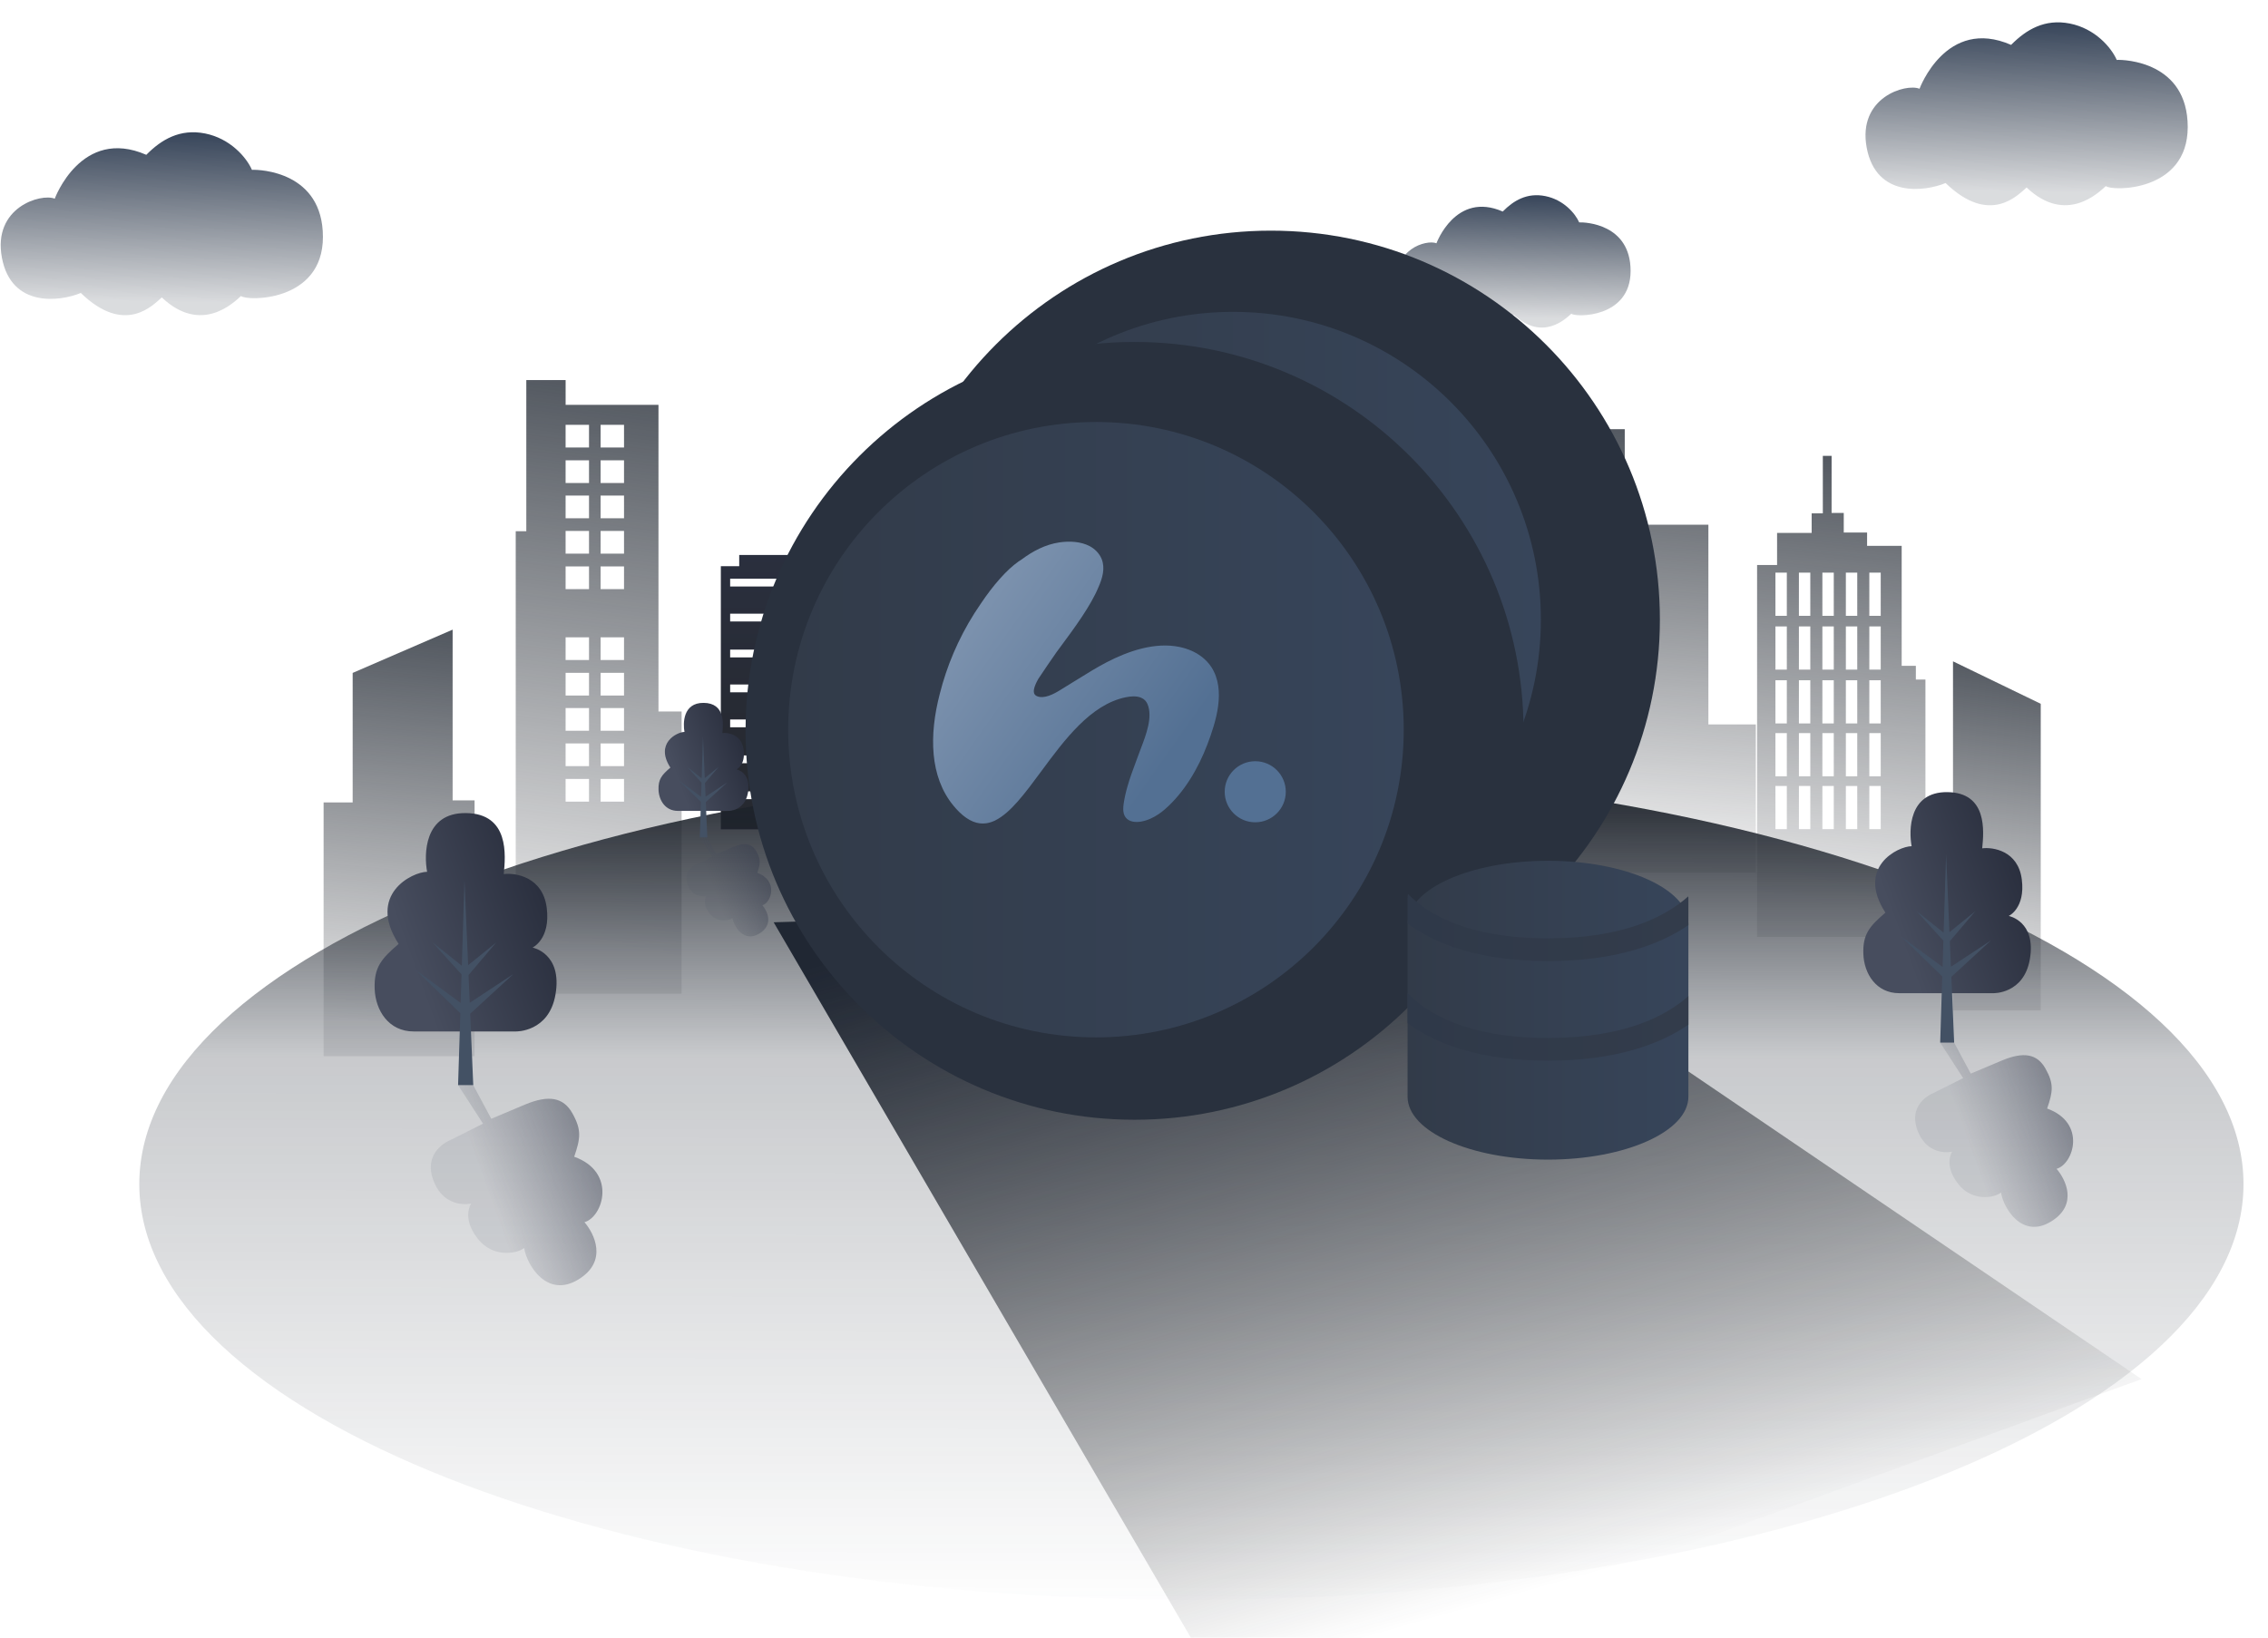 <svg width="360" height="260" viewBox="0 0 360 260" fill="none" xmlns="http://www.w3.org/2000/svg">
<g clip-path="url(#clip0)">
<path d="M130.611 89.648V88.113H117.336V89.895H114.42V131.669H133.792V89.648H130.611ZM132.114 126.881H115.896V125.643H132.114V126.881ZM132.114 121.175H115.896V119.937H132.114V121.175ZM132.114 115.469H115.896V114.231H132.114V115.469ZM132.114 109.916H115.896V108.678H132.114V109.916ZM132.114 104.376H115.896V103.139H132.114V104.376ZM132.114 98.67H115.896V97.433H132.114V98.67ZM132.114 93.117H115.896V91.88H132.114V93.117Z" fill="url(#paint0_linear)"/>
<path d="M104.52 112.962V64.277H89.782V60.344H83.541V84.342H81.862V157.764H108.192V112.962H104.52ZM93.495 127.277H89.778V123.672H93.495V127.277ZM93.495 121.638H89.778V118.034H93.495V121.638ZM93.495 116.022H89.778V112.418H93.495V116.022ZM93.495 110.429H89.778V106.824H93.495V110.429ZM93.495 104.79H89.778V101.186H93.495V104.79ZM93.495 93.536H89.778V89.931H93.495V93.536ZM93.495 87.902H89.778V84.297H93.495V87.902ZM93.495 82.286H89.778V78.681H93.495V82.286ZM93.495 76.688H89.778V73.083H93.495V76.688ZM93.495 71.049H89.778V67.449H93.495V71.049ZM99.052 127.277H95.335V123.672H99.052V127.277ZM99.052 121.638H95.335V118.034H99.052V121.638ZM99.052 116.022H95.335V112.418H99.052V116.022ZM99.052 110.429H95.335V106.824H99.052V110.429ZM99.052 104.79H95.335V101.186H99.052V104.79ZM99.052 93.536H95.335V89.931H99.052V93.536ZM99.052 87.902H95.335V84.297H99.052V87.902ZM99.052 82.286H95.335V78.681H99.052V82.286ZM99.052 76.688H95.335V73.083H99.052V76.688ZM99.052 71.049H95.335V67.449H99.052V71.049Z" fill="url(#paint1_linear)" fill-opacity="0.8"/>
<path d="M249.56 138.559C249.722 136.466 249.56 68.143 249.56 68.143H257.898V83.312H271.173V115.015H278.702V138.559H249.56Z" fill="url(#paint2_linear)" fill-opacity="0.8"/>
<path d="M304.103 107.895V105.713H301.853V86.664H296.363V84.549H292.66V81.44H290.729V72.377H289.339V81.503H287.566V84.612H282.076V89.706H278.903V148.76H305.624V107.891H304.103V107.895ZM283.624 131.646H281.815V124.788H283.624V131.646ZM283.624 123.254H281.815V116.396H283.624V123.254ZM283.624 114.861H281.815V108.003H283.624V114.861ZM283.624 106.316H281.815V99.458H283.624V106.316ZM283.624 97.775H281.815V90.917H283.624V97.775ZM287.35 131.646H285.541V124.788H287.35V131.646ZM287.35 123.254H285.541V116.396H287.35V123.254ZM287.35 114.861H285.541V108.003H287.35V114.861ZM287.35 106.316H285.541V99.458H287.35V106.316ZM287.35 97.775H285.541V90.917H287.35V97.775ZM291.076 131.646H289.267V124.788H291.076V131.646ZM291.076 123.254H289.267V116.396H291.076V123.254ZM291.076 114.861H289.267V108.003H291.076V114.861ZM291.076 106.316H289.267V99.458H291.076V106.316ZM291.076 97.775H289.267V90.917H291.076V97.775ZM294.802 131.646H292.993V124.788H294.802V131.646ZM294.802 123.254H292.993V116.396H294.802V123.254ZM294.802 114.861H292.993V108.003H294.802V114.861ZM294.802 106.316H292.993V99.458H294.802V106.316ZM294.802 97.775H292.993V90.917H294.802V97.775ZM298.528 131.646H296.719V124.788H298.528V131.646ZM298.528 123.254H296.719V116.396H298.528V123.254ZM298.528 114.861H296.719V108.003H298.528V114.861ZM298.528 106.316H296.719V99.458H298.528V106.316ZM298.528 97.775H296.719V90.917H298.528V97.775Z" fill="url(#paint3_linear)" fill-opacity="0.8"/>
<path d="M51.366 167.696V127.403H55.979V106.838L71.846 99.967V127.079H75.329V167.696H51.366Z" fill="url(#paint4_linear)" fill-opacity="0.8"/>
<path d="M323.927 160.413H310V105L323.927 111.741V160.413Z" fill="url(#paint5_linear)" fill-opacity="0.8"/>
<g filter="url(#filter0_i)">
<path d="M8.688 27.546C8.688 27.546 12.891 16.08 23.223 20.58C25.608 18.159 28.56 16.399 32.551 17.191C36.543 17.988 39.117 20.976 39.99 22.965C41.241 22.906 51.258 23.239 51.258 33.63C51.258 44.02 39.135 43.822 38.257 42.999C37.177 43.962 31.984 49.186 25.684 43.224C24.321 44.389 19.866 49.326 12.823 42.513C9.561 43.876 1.807 44.925 0.304 36.919C-1.199 28.914 6.514 26.655 8.688 27.546Z" fill="url(#paint6_linear)"/>
</g>
<g filter="url(#filter1_i)">
<path d="M304.688 10.092C304.688 10.092 308.891 -1.373 319.223 3.127C321.608 0.706 324.56 -1.054 328.551 -0.262C332.543 0.535 335.117 3.523 335.99 5.512C337.241 5.453 347.258 5.786 347.258 16.177C347.258 26.567 335.135 26.369 334.257 25.546C333.177 26.509 327.984 31.733 321.684 25.771C320.321 26.936 315.866 31.873 308.823 25.06C305.561 26.423 297.807 27.472 296.304 19.466C294.801 11.46 302.514 9.202 304.688 10.092Z" fill="url(#paint7_linear)"/>
</g>
<g filter="url(#filter2_i)">
<path d="M228.009 34.626C228.009 34.626 231.051 26.323 238.53 29.586C240.258 27.831 242.391 26.557 245.284 27.133C248.173 27.709 250.036 29.874 250.666 31.309C251.571 31.269 258.825 31.507 258.825 39.027C258.825 46.546 250.05 46.402 249.415 45.808C248.632 46.506 244.875 50.286 240.312 45.975C239.326 46.816 236.1 50.394 231.006 45.462C228.643 46.447 223.032 47.208 221.943 41.412C220.854 35.616 226.434 33.982 228.009 34.626Z" fill="url(#paint8_linear)"/>
</g>
<path d="M189.111 253.999C281.343 253.999 356.111 224.45 356.111 187.999C356.111 151.548 281.343 121.999 189.111 121.999C96.88 121.999 22.111 151.548 22.111 187.999C22.111 224.45 96.88 253.999 189.111 253.999Z" fill="url(#paint9_linear)"/>
<path opacity="0.5" d="M74.789 191.087C74.789 191.087 73.2 193.342 75.855 196.699C78.222 199.687 81.962 199.106 83.204 198.148C83.586 200.749 86.777 206.23 91.826 203.129C96.573 200.218 94.287 195.79 92.771 194.048C95.736 193.211 97.946 186.106 91.142 183.653C92.15 180.719 92.33 179.392 90.854 176.755C89.432 174.217 87.096 173.812 83.37 175.355L77.979 177.628L74.546 171.22L72.71 172.282L76.67 178.402L71.423 181.034C71.423 181.034 66.936 182.789 68.871 187.604C70.667 192.064 74.789 191.087 74.789 191.087Z" fill="url(#paint10_linear)"/>
<path d="M65.653 163.763H81.88C81.88 163.763 87.123 163.911 88.167 157.922C89.314 151.347 84.531 150.443 84.531 150.443C84.531 150.443 87.411 149.12 86.785 144.147C86.16 139.175 81.781 138.549 79.959 138.779C80.256 135.831 80.877 129.158 73.947 129.09C67.255 129.023 67.296 135.759 67.796 138.414C65.41 138.441 58.206 142.019 63.273 149.867C60.514 152.229 59.349 153.593 59.471 156.999C59.592 160.41 61.68 163.763 65.653 163.763Z" fill="url(#paint11_linear)"/>
<path d="M81.48 154.655L74.559 159.209L74.37 154.808L78.749 149.651L74.307 153.242L73.727 139.787L73.303 153.328L68.637 149.611L73.263 154.709L73.119 159.241L66 154.012L73.07 160.874L72.71 172.286H75.121L74.635 160.946L81.48 154.655Z" fill="#435164"/>
<path opacity="0.5" d="M309.878 182.848C309.878 182.848 308.415 184.927 310.859 188.014C313.037 190.768 316.484 190.232 317.627 189.346C317.978 191.74 320.921 196.784 325.569 193.936C329.939 191.254 327.837 187.177 326.438 185.575C329.169 184.805 331.203 178.258 324.939 176.003C325.871 173.303 326.037 172.079 324.674 169.654C323.364 167.318 321.213 166.94 317.784 168.367L312.816 170.459L309.653 164.56L307.965 165.536L311.61 171.17L306.782 173.596C306.782 173.596 302.651 175.211 304.433 179.648C306.084 183.748 309.878 182.848 309.878 182.848Z" fill="url(#paint12_linear)"/>
<path d="M301.468 157.688H316.408C316.408 157.688 321.236 157.828 322.195 152.311C323.248 146.258 318.847 145.426 318.847 145.426C318.847 145.426 321.502 144.206 320.921 139.63C320.341 135.053 316.313 134.473 314.635 134.689C314.909 131.975 315.481 125.828 309.1 125.765C302.939 125.702 302.975 131.903 303.434 134.351C301.238 134.374 294.601 137.668 299.272 144.899C296.734 147.073 295.658 148.333 295.771 151.465C295.883 154.597 297.805 157.688 301.468 157.688Z" fill="url(#paint13_linear)"/>
<path d="M316.043 149.3L309.667 153.494L309.496 149.439L313.523 144.692L309.433 147.999L308.902 135.606L308.51 148.08L304.213 144.656L308.474 149.349L308.344 153.521L301.787 148.706L308.294 155.028L307.966 165.536H310.184L309.739 155.091L316.043 149.3Z" fill="#435164"/>
<path opacity="0.5" d="M112.108 142.258C112.108 142.258 111.32 143.374 112.634 145.034C113.804 146.515 115.654 146.227 116.27 145.75C116.459 147.037 118.039 149.746 120.536 148.216C122.885 146.776 121.756 144.584 121.004 143.725C122.471 143.311 123.565 139.796 120.199 138.586C120.698 137.137 120.788 136.48 120.055 135.175C119.353 133.919 118.196 133.716 116.356 134.481L113.687 135.607L111.991 132.438L111.082 132.965L113.039 135.989L110.443 137.29C110.443 137.29 108.224 138.158 109.183 140.539C110.069 142.744 112.108 142.258 112.108 142.258Z" fill="url(#paint14_linear)"/>
<path d="M107.589 128.744H115.613C115.613 128.744 118.205 128.816 118.722 125.855C119.289 122.602 116.922 122.156 116.922 122.156C116.922 122.156 118.349 121.499 118.038 119.042C117.728 116.585 115.563 116.275 114.663 116.387C114.812 114.929 115.118 111.626 111.689 111.595C108.377 111.563 108.399 114.893 108.647 116.207C107.468 116.221 103.904 117.989 106.41 121.873C105.047 123.038 104.466 123.718 104.529 125.401C104.592 127.084 105.623 128.744 107.589 128.744Z" fill="url(#paint15_linear)"/>
<path d="M115.419 124.24L111.994 126.494L111.9 124.316L114.064 121.765L111.868 123.542L111.585 116.887L111.373 123.583L109.065 121.747L111.351 124.267L111.283 126.508L107.76 123.92L111.256 127.318L111.081 132.961H112.273L112.03 127.349L115.419 124.24Z" fill="#435164"/>
<path d="M268 170.118L339.928 218.961L195.73 271.521L122.803 146.43L230.366 143.217L268 170.118Z" fill="url(#paint16_linear)"/>
<g filter="url(#filter3_di)">
<path d="M195.73 156.109C229.83 156.109 257.474 128.465 257.474 94.365C257.474 60.264 229.83 32.62 195.73 32.62C161.629 32.62 133.985 60.264 133.985 94.365C133.985 128.465 161.629 156.109 195.73 156.109Z" fill="#29313E"/>
</g>
<g filter="url(#filter4_i)">
<path d="M195.73 143.217C222.71 143.217 244.582 121.345 244.582 94.365C244.582 67.385 222.71 45.513 195.73 45.513C168.75 45.513 146.878 67.385 146.878 94.365C146.878 121.345 168.75 143.217 195.73 143.217Z" fill="url(#paint17_linear)"/>
</g>
<g filter="url(#filter5_di)">
<path d="M174.089 173.781C208.19 173.781 235.834 146.137 235.834 112.036C235.834 77.936 208.19 50.292 174.089 50.292C139.989 50.292 112.345 77.936 112.345 112.036C112.345 146.137 139.989 173.781 174.089 173.781Z" fill="#29313E"/>
</g>
<g filter="url(#filter6_i)">
<path d="M173.962 160.704C200.943 160.704 222.814 138.832 222.814 111.852C222.814 84.872 200.943 63 173.962 63C146.982 63 125.11 84.872 125.11 111.852C125.11 138.832 146.982 160.704 173.962 160.704Z" fill="url(#paint18_linear)"/>
</g>
<path fill-rule="evenodd" clip-rule="evenodd" d="M187.25 102.722C187.882 102.856 188.503 103.05 189.109 103.312C189.229 103.365 189.347 103.42 189.464 103.479C189.724 103.607 189.976 103.749 190.22 103.905C190.389 104.013 190.553 104.127 190.713 104.247C191.34 104.725 191.894 105.304 192.316 105.965C194.599 109.581 193.033 114.551 191.645 118.194C190.207 121.973 187.991 125.793 184.915 128.48C184.604 128.751 184.276 129.007 183.933 129.24C183.085 129.819 182.144 130.258 181.136 130.44C180.263 130.596 179.234 130.499 178.687 129.8C178.401 129.433 178.303 128.976 178.294 128.505C178.288 128.205 178.318 127.9 178.359 127.607C178.495 126.666 178.71 125.744 178.972 124.834C179.363 123.469 179.862 122.132 180.358 120.799C180.503 120.411 180.647 120.023 180.789 119.635C180.887 119.368 180.995 119.082 181.109 118.784C181.923 116.651 183.003 113.82 182.143 111.791C181.952 111.34 181.651 111.041 181.29 110.85C181.334 110.874 181.377 110.9 181.42 110.929C181.314 110.863 181.196 110.803 181.065 110.749C180.35 110.473 179.456 110.547 178.694 110.703C173.114 111.842 168.96 117.47 165.267 122.474C162.718 125.927 160.388 129.084 157.961 130.261L157.988 130.301L157.979 130.298L157.983 130.305C157.973 130.302 157.963 130.298 157.954 130.293C157.944 130.289 157.935 130.285 157.925 130.281C157.908 130.289 157.892 130.296 157.875 130.303C157.817 130.33 157.759 130.356 157.7 130.381C157.669 130.394 157.637 130.408 157.606 130.42C157.589 130.427 157.572 130.434 157.555 130.44C157.489 130.466 157.423 130.49 157.357 130.512C157.324 130.525 157.29 130.537 157.256 130.548L157.239 130.551C157.017 130.621 156.793 130.674 156.568 130.707L156.567 130.707L156.551 130.709L156.538 130.711C155.182 130.901 153.776 130.4 152.273 128.933C151.931 128.6 151.614 128.25 151.32 127.886C147.572 123.323 147.468 116.717 149.164 110.191C149.305 109.628 149.457 109.07 149.621 108.514C150.265 106.317 151.082 104.176 152.059 102.111C153.088 99.936 154.296 97.844 155.672 95.858C157.682 92.851 159.805 90.466 161.651 89.161C161.79 89.064 161.937 88.971 162.088 88.877L162.132 88.85C163.913 87.509 165.921 86.453 168.127 86.121C169.686 85.885 171.539 85.951 172.969 86.713C173.161 86.815 173.344 86.93 173.517 87.058C173.899 87.337 174.237 87.679 174.514 88.095C174.564 88.166 174.61 88.239 174.652 88.313C174.662 88.331 174.671 88.349 174.679 88.365C174.722 88.443 174.762 88.522 174.799 88.601L174.805 88.614C174.825 88.659 174.844 88.704 174.863 88.749C175.454 90.197 174.988 91.806 174.361 93.219C173.131 96.201 170.568 99.667 168.311 102.719L168.311 102.719L168.311 102.719L168.31 102.721C168.107 102.995 167.907 103.265 167.711 103.531C167.244 104.201 166.778 104.874 166.316 105.549C165.809 106.291 165.306 107.037 164.81 107.787C164.082 109.086 163.836 110.031 164.425 110.433C164.431 110.437 164.437 110.441 164.443 110.445C164.49 110.476 164.537 110.502 164.586 110.526C164.722 110.591 164.868 110.629 165.021 110.651C166.272 110.834 167.709 109.93 168.823 109.23C168.998 109.12 169.165 109.015 169.322 108.919C169.923 108.556 170.52 108.185 171.117 107.815L171.117 107.815L171.117 107.815C172.606 106.89 174.095 105.965 175.653 105.151C179.064 103.374 183.35 101.895 187.25 102.722ZM199.244 130.555C201.922 130.555 204.093 128.384 204.093 125.707C204.093 123.029 201.922 120.858 199.244 120.858C196.567 120.858 194.396 123.029 194.396 125.707C194.396 128.384 196.567 130.555 199.244 130.555ZM182.13 111.763H182.123C182.123 111.763 182.116 111.746 182.105 111.711C182.108 111.718 182.112 111.725 182.116 111.732C182.122 111.742 182.128 111.753 182.13 111.763Z" fill="url(#paint19_linear)"/>
<g filter="url(#filter7_i)">
<path d="M245.711 132.664C233.399 132.664 223.423 137.142 223.423 142.659V170.118C223.423 175.639 233.404 180.112 245.711 180.112C258.023 180.112 268 175.635 268 170.118V142.659C268 137.137 258.023 132.664 245.711 132.664Z" fill="url(#paint20_linear)"/>
</g>
<path d="M245.711 152.585C256.588 152.585 263.572 149.917 268 146.879V142.658C268 142.541 267.991 142.429 267.982 142.312C264.413 145.502 257.762 148.985 245.711 148.985C233.08 148.985 226.671 145.201 223.485 141.925C223.445 142.168 223.418 142.411 223.418 142.654V146.618C227.643 149.768 234.542 152.585 245.711 152.585Z" fill="url(#paint21_linear)"/>
<path d="M223.423 157.671V162.432C227.644 165.582 234.542 168.399 245.711 168.399C256.588 168.399 263.572 165.73 268 162.693V158.143C264.445 161.329 257.803 164.799 245.711 164.799C232.994 164.799 226.582 160.96 223.423 157.671Z" fill="url(#paint22_linear)"/>
</g>
<defs>
<filter id="filter0_i" x="0.111" y="16.999" width="51.146" height="33.044" filterUnits="userSpaceOnUse" color-interpolation-filters="sRGB">
<feFlood flood-opacity="0" result="BackgroundImageFix"/>
<feBlend mode="normal" in="SourceGraphic" in2="BackgroundImageFix" result="shape"/>
<feColorMatrix in="SourceAlpha" type="matrix" values="0 0 0 0 0 0 0 0 0 0 0 0 0 0 0 0 0 0 127 0" result="hardAlpha"/>
<feOffset dy="4"/>
<feGaussianBlur stdDeviation="2"/>
<feComposite in2="hardAlpha" operator="arithmetic" k2="-1" k3="1"/>
<feColorMatrix type="matrix" values="0 0 0 0 0.176 0 0 0 0 0.218 0 0 0 0 0.279 0 0 0 1 0"/>
<feBlend mode="normal" in2="shape" result="effect1_innerShadow"/>
</filter>
<filter id="filter1_i" x="296.111" y="-0.454" width="51.146" height="33.044" filterUnits="userSpaceOnUse" color-interpolation-filters="sRGB">
<feFlood flood-opacity="0" result="BackgroundImageFix"/>
<feBlend mode="normal" in="SourceGraphic" in2="BackgroundImageFix" result="shape"/>
<feColorMatrix in="SourceAlpha" type="matrix" values="0 0 0 0 0 0 0 0 0 0 0 0 0 0 0 0 0 0 127 0" result="hardAlpha"/>
<feOffset dy="4"/>
<feGaussianBlur stdDeviation="2"/>
<feComposite in2="hardAlpha" operator="arithmetic" k2="-1" k3="1"/>
<feColorMatrix type="matrix" values="0 0 0 0 0.176 0 0 0 0 0.218 0 0 0 0 0.279 0 0 0 1 0"/>
<feBlend mode="normal" in2="shape" result="effect1_innerShadow"/>
</filter>
<filter id="filter2_i" x="221.803" y="26.993" width="37.022" height="25.023" filterUnits="userSpaceOnUse" color-interpolation-filters="sRGB">
<feFlood flood-opacity="0" result="BackgroundImageFix"/>
<feBlend mode="normal" in="SourceGraphic" in2="BackgroundImageFix" result="shape"/>
<feColorMatrix in="SourceAlpha" type="matrix" values="0 0 0 0 0 0 0 0 0 0 0 0 0 0 0 0 0 0 127 0" result="hardAlpha"/>
<feOffset dy="4"/>
<feGaussianBlur stdDeviation="2"/>
<feComposite in2="hardAlpha" operator="arithmetic" k2="-1" k3="1"/>
<feColorMatrix type="matrix" values="0 0 0 0 0.176 0 0 0 0 0.218 0 0 0 0 0.279 0 0 0 1 0"/>
<feBlend mode="normal" in2="shape" result="effect1_innerShadow"/>
</filter>
<filter id="filter3_di" x="132.985" y="29.62" width="131.489" height="131.489" filterUnits="userSpaceOnUse" color-interpolation-filters="sRGB">
<feFlood flood-opacity="0" result="BackgroundImageFix"/>
<feColorMatrix in="SourceAlpha" type="matrix" values="0 0 0 0 0 0 0 0 0 0 0 0 0 0 0 0 0 0 127 0"/>
<feOffset dx="3" dy="1"/>
<feGaussianBlur stdDeviation="2"/>
<feColorMatrix type="matrix" values="0 0 0 0 0.052 0 0 0 0 0.055 0 0 0 0 0.058 0 0 0 0.44 0"/>
<feBlend mode="normal" in2="BackgroundImageFix" result="effect1_dropShadow"/>
<feBlend mode="normal" in="SourceGraphic" in2="effect1_dropShadow" result="shape"/>
<feColorMatrix in="SourceAlpha" type="matrix" values="0 0 0 0 0 0 0 0 0 0 0 0 0 0 0 0 0 0 127 0" result="hardAlpha"/>
<feOffset dx="3" dy="3"/>
<feGaussianBlur stdDeviation="2"/>
<feComposite in2="hardAlpha" operator="arithmetic" k2="-1" k3="1"/>
<feColorMatrix type="matrix" values="0 0 0 0 0.269 0 0 0 0 0.369 0 0 0 0 0.5 0 0 0 0.31 0"/>
<feBlend mode="normal" in2="shape" result="effect2_innerShadow"/>
</filter>
<filter id="filter4_i" x="146.878" y="45.513" width="97.704" height="101.704" filterUnits="userSpaceOnUse" color-interpolation-filters="sRGB">
<feFlood flood-opacity="0" result="BackgroundImageFix"/>
<feBlend mode="normal" in="SourceGraphic" in2="BackgroundImageFix" result="shape"/>
<feColorMatrix in="SourceAlpha" type="matrix" values="0 0 0 0 0 0 0 0 0 0 0 0 0 0 0 0 0 0 127 0" result="hardAlpha"/>
<feOffset dy="4"/>
<feGaussianBlur stdDeviation="2"/>
<feComposite in2="hardAlpha" operator="arithmetic" k2="-1" k3="1"/>
<feColorMatrix type="matrix" values="0 0 0 0 0.176 0 0 0 0 0.218 0 0 0 0 0.279 0 0 0 1 0"/>
<feBlend mode="normal" in2="shape" result="effect1_innerShadow"/>
</filter>
<filter id="filter5_di" x="111.345" y="47.292" width="131.489" height="131.489" filterUnits="userSpaceOnUse" color-interpolation-filters="sRGB">
<feFlood flood-opacity="0" result="BackgroundImageFix"/>
<feColorMatrix in="SourceAlpha" type="matrix" values="0 0 0 0 0 0 0 0 0 0 0 0 0 0 0 0 0 0 127 0"/>
<feOffset dx="3" dy="1"/>
<feGaussianBlur stdDeviation="2"/>
<feColorMatrix type="matrix" values="0 0 0 0 0.052 0 0 0 0 0.055 0 0 0 0 0.058 0 0 0 0.44 0"/>
<feBlend mode="normal" in2="BackgroundImageFix" result="effect1_dropShadow"/>
<feBlend mode="normal" in="SourceGraphic" in2="effect1_dropShadow" result="shape"/>
<feColorMatrix in="SourceAlpha" type="matrix" values="0 0 0 0 0 0 0 0 0 0 0 0 0 0 0 0 0 0 127 0" result="hardAlpha"/>
<feOffset dx="3" dy="3"/>
<feGaussianBlur stdDeviation="2"/>
<feComposite in2="hardAlpha" operator="arithmetic" k2="-1" k3="1"/>
<feColorMatrix type="matrix" values="0 0 0 0 0.269 0 0 0 0 0.369 0 0 0 0 0.5 0 0 0 0.31 0"/>
<feBlend mode="normal" in2="shape" result="effect2_innerShadow"/>
</filter>
<filter id="filter6_i" x="125.11" y="63" width="97.704" height="101.704" filterUnits="userSpaceOnUse" color-interpolation-filters="sRGB">
<feFlood flood-opacity="0" result="BackgroundImageFix"/>
<feBlend mode="normal" in="SourceGraphic" in2="BackgroundImageFix" result="shape"/>
<feColorMatrix in="SourceAlpha" type="matrix" values="0 0 0 0 0 0 0 0 0 0 0 0 0 0 0 0 0 0 127 0" result="hardAlpha"/>
<feOffset dy="4"/>
<feGaussianBlur stdDeviation="2"/>
<feComposite in2="hardAlpha" operator="arithmetic" k2="-1" k3="1"/>
<feColorMatrix type="matrix" values="0 0 0 0 0.176 0 0 0 0 0.218 0 0 0 0 0.279 0 0 0 1 0"/>
<feBlend mode="normal" in2="shape" result="effect1_innerShadow"/>
</filter>
<filter id="filter7_i" x="223.423" y="132.664" width="44.577" height="51.448" filterUnits="userSpaceOnUse" color-interpolation-filters="sRGB">
<feFlood flood-opacity="0" result="BackgroundImageFix"/>
<feBlend mode="normal" in="SourceGraphic" in2="BackgroundImageFix" result="shape"/>
<feColorMatrix in="SourceAlpha" type="matrix" values="0 0 0 0 0 0 0 0 0 0 0 0 0 0 0 0 0 0 127 0" result="hardAlpha"/>
<feOffset dy="4"/>
<feGaussianBlur stdDeviation="2"/>
<feComposite in2="hardAlpha" operator="arithmetic" k2="-1" k3="1"/>
<feColorMatrix type="matrix" values="0 0 0 0 0.176 0 0 0 0 0.218 0 0 0 0 0.279 0 0 0 1 0"/>
<feBlend mode="normal" in2="shape" result="effect1_innerShadow"/>
</filter>
<linearGradient id="paint0_linear" x1="124.107" y1="131.668" x2="124.107" y2="88.113" gradientUnits="userSpaceOnUse">
<stop offset="0.233" stop-color="#262930"/>
<stop offset="1" stop-color="#2A2F3E"/>
</linearGradient>
<linearGradient id="paint1_linear" x1="97.506" y1="150.911" x2="108.28" y2="61.616" gradientUnits="userSpaceOnUse">
<stop stop-color="#22262D" stop-opacity="0.13"/>
<stop offset="1" stop-color="#272E38"/>
</linearGradient>
<linearGradient id="paint2_linear" x1="266.874" y1="133.605" x2="272.002" y2="68.527" gradientUnits="userSpaceOnUse">
<stop stop-color="#22262D" stop-opacity="0.13"/>
<stop offset="1" stop-color="#272E38"/>
</linearGradient>
<linearGradient id="paint3_linear" x1="294.78" y1="143.386" x2="301.344" y2="72.967" gradientUnits="userSpaceOnUse">
<stop stop-color="#22262D" stop-opacity="0.13"/>
<stop offset="1" stop-color="#272E38"/>
</linearGradient>
<linearGradient id="paint4_linear" x1="65.604" y1="162.931" x2="71.36" y2="100.478" gradientUnits="userSpaceOnUse">
<stop stop-color="#22262D" stop-opacity="0.13"/>
<stop offset="1" stop-color="#272E38"/>
</linearGradient>
<linearGradient id="paint5_linear" x1="318.275" y1="156.515" x2="324.85" y2="105.837" gradientUnits="userSpaceOnUse">
<stop stop-color="#22262D" stop-opacity="0.13"/>
<stop offset="1" stop-color="#272E38"/>
</linearGradient>
<linearGradient id="paint6_linear" x1="30.5" y1="44" x2="31" y2="17" gradientUnits="userSpaceOnUse">
<stop stop-color="#323B49" stop-opacity="0.18"/>
<stop offset="1" stop-color="#37455A"/>
</linearGradient>
<linearGradient id="paint7_linear" x1="326.5" y1="26.547" x2="327" y2="-0.453" gradientUnits="userSpaceOnUse">
<stop stop-color="#323B49" stop-opacity="0.18"/>
<stop offset="1" stop-color="#37455A"/>
</linearGradient>
<linearGradient id="paint8_linear" x1="243.799" y1="46.538" x2="244.161" y2="26.994" gradientUnits="userSpaceOnUse">
<stop stop-color="#323B49" stop-opacity="0.18"/>
<stop offset="1" stop-color="#37455A"/>
</linearGradient>
<linearGradient id="paint9_linear" x1="189" y1="257" x2="189.111" y2="121.997" gradientUnits="userSpaceOnUse">
<stop stop-color="#29313E" stop-opacity="0"/>
<stop offset="0.661" stop-color="#232A35" stop-opacity="0.25"/>
<stop offset="1" stop-color="#1C2129"/>
</linearGradient>
<linearGradient id="paint10_linear" x1="74" y1="195" x2="95.319" y2="187.29" gradientUnits="userSpaceOnUse">
<stop offset="0.233" stop-color="#474D5E" stop-opacity="0.23"/>
<stop offset="1" stop-color="#373D4E"/>
</linearGradient>
<linearGradient id="paint11_linear" x1="59" y1="156.5" x2="88" y2="146" gradientUnits="userSpaceOnUse">
<stop offset="0.233" stop-color="#474D5E"/>
<stop offset="1" stop-color="#2A2F3E"/>
</linearGradient>
<linearGradient id="paint12_linear" x1="309.155" y1="186.45" x2="328.783" y2="179.349" gradientUnits="userSpaceOnUse">
<stop offset="0.233" stop-color="#474D5E" stop-opacity="0.23"/>
<stop offset="1" stop-color="#373D4E"/>
</linearGradient>
<linearGradient id="paint13_linear" x1="295.337" y1="151.001" x2="322.039" y2="141.332" gradientUnits="userSpaceOnUse">
<stop offset="0.233" stop-color="#474D5E"/>
<stop offset="1" stop-color="#2A2F3E"/>
</linearGradient>
<linearGradient id="paint14_linear" x1="111.719" y1="144.195" x2="122.263" y2="140.38" gradientUnits="userSpaceOnUse">
<stop offset="0.233" stop-color="#474D5E" stop-opacity="0.23"/>
<stop offset="1" stop-color="#373D4E"/>
</linearGradient>
<linearGradient id="paint15_linear" x1="104.296" y1="125.152" x2="118.639" y2="119.959" gradientUnits="userSpaceOnUse">
<stop offset="0.233" stop-color="#474D5E"/>
<stop offset="1" stop-color="#2A2F3E"/>
</linearGradient>
<linearGradient id="paint16_linear" x1="250.5" y1="250.5" x2="213.509" y2="120.419" gradientUnits="userSpaceOnUse">
<stop stop-color="#1B1D20" stop-opacity="0"/>
<stop offset="0.936" stop-color="#202733"/>
</linearGradient>
<linearGradient id="paint17_linear" x1="146.876" y1="94.364" x2="244.583" y2="94.364" gradientUnits="userSpaceOnUse">
<stop stop-color="#323B49"/>
<stop offset="1" stop-color="#37455A"/>
</linearGradient>
<linearGradient id="paint18_linear" x1="125.108" y1="111.851" x2="222.815" y2="111.851" gradientUnits="userSpaceOnUse">
<stop stop-color="#323B49"/>
<stop offset="1" stop-color="#37455A"/>
</linearGradient>
<linearGradient id="paint19_linear" x1="148.109" y1="108.374" x2="178.684" y2="129.946" gradientUnits="userSpaceOnUse">
<stop stop-color="#7B91AD"/>
<stop offset="1" stop-color="#537093"/>
</linearGradient>
<linearGradient id="paint20_linear" x1="223.422" y1="156.387" x2="268" y2="156.387" gradientUnits="userSpaceOnUse">
<stop stop-color="#323B49"/>
<stop offset="1" stop-color="#37455A"/>
</linearGradient>
<linearGradient id="paint21_linear" x1="223.417" y1="147.255" x2="268" y2="147.255" gradientUnits="userSpaceOnUse">
<stop stop-color="#2F3949"/>
<stop offset="1" stop-color="#333C4B"/>
</linearGradient>
<linearGradient id="paint22_linear" x1="223.422" y1="163.035" x2="268" y2="163.035" gradientUnits="userSpaceOnUse">
<stop stop-color="#2F3949"/>
<stop offset="1" stop-color="#333C4B"/>
</linearGradient>
<clipPath id="clip0">
<rect width="360" height="260" fill="white"/>
</clipPath>
</defs>
</svg>
